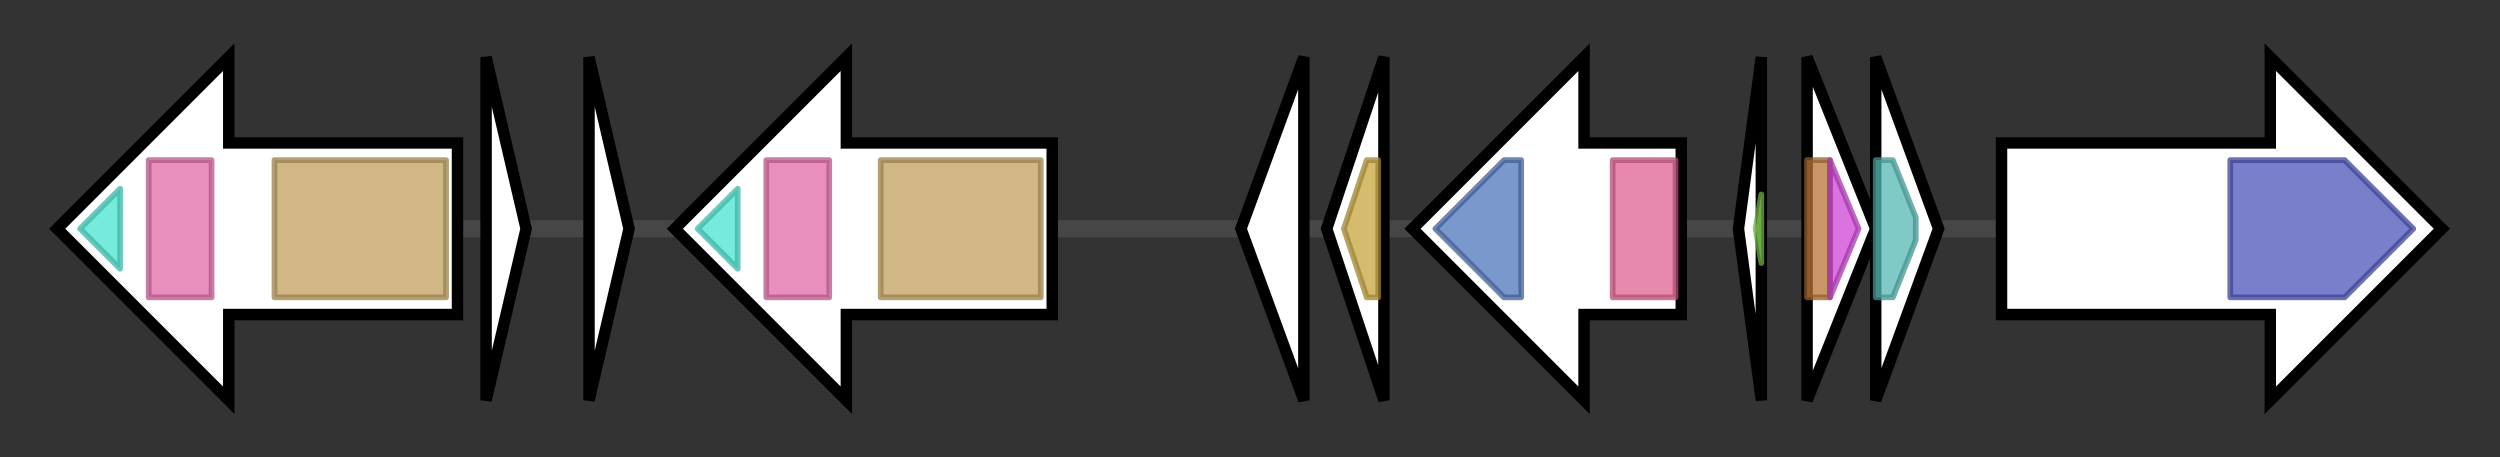 <svg version="1.1" baseProfile="full" xmlns="http://www.w3.org/2000/svg" width="437.167" height="80">
	<rect width="100%" height="100%" fill="#333333" stroke="none"/>
	<g>
		<line x1="10" y1="40.0" x2="427.167" y2="40.0" style="stroke:rgb(70,70,70); stroke-width:3 "/>
		<g>
			<title> (TeryDRAFT_3503)
Peptidase S8 and S53, subtilisin, kexin, sedolisin</title>
			<polygon class=" (TeryDRAFT_3503)
Peptidase S8 and S53, subtilisin, kexin, sedolisin" points="80,25 40,25 40,10 10,40 40,70 40,55 80,55" fill="rgb(255,255,255)" fill-opacity="1.0" stroke="rgb(0,0,0)" stroke-width="2"  />
			<g>
				<title>PatG_C (PF18065)
"PatG C-terminal"</title>
				<polygon class="PF18065" points="14,40 21,33 21,47" stroke-linejoin="round" width="11" height="24" fill="rgb(73,227,207)" stroke="rgb(58,181,165)" stroke-width="1" opacity="0.75" />
			</g>
			<g>
				<title>PatG_D (PF18047)
"PatG Domain"</title>
				<polygon class="PF18047" points="26,28 26,28 37,28 37,52 26,52 26,52" stroke-linejoin="round" width="11" height="24" fill="rgb(225,105,167)" stroke="rgb(180,84,133)" stroke-width="1" opacity="0.75" />
			</g>
			<g>
				<title>Peptidase_S8 (PF00082)
"Subtilase family"</title>
				<rect class="PF00082" x="48" y="28" stroke-linejoin="round" width="30" height="24" fill="rgb(193,159,94)" stroke="rgb(154,127,75)" stroke-width="1" opacity="0.75" />
			</g>
		</g>
		<g>
			<title> (TeryDRAFT_3504)
hypothetical protein</title>
			<polygon class=" (TeryDRAFT_3504)
hypothetical protein" points="85,10 92,40 85,70" fill="rgb(255,255,255)" fill-opacity="1.0" stroke="rgb(0,0,0)" stroke-width="2"  />
		</g>
		<g>
			<title> (TeryDRAFT_3543)
hypothetical protein</title>
			<polygon class=" (TeryDRAFT_3543)
hypothetical protein" points="103,10 110,40 103,70" fill="rgb(255,255,255)" fill-opacity="1.0" stroke="rgb(0,0,0)" stroke-width="2"  />
		</g>
		<g>
			<title> (TeryDRAFT_3505)
Peptidase S8 and S53, subtilisin, kexin, sedolisin</title>
			<polygon class=" (TeryDRAFT_3505)
Peptidase S8 and S53, subtilisin, kexin, sedolisin" points="184,25 148,25 148,10 118,40 148,70 148,55 184,55" fill="rgb(255,255,255)" fill-opacity="1.0" stroke="rgb(0,0,0)" stroke-width="2"  />
			<g>
				<title>PatG_C (PF18065)
"PatG C-terminal"</title>
				<polygon class="PF18065" points="122,40 129,33 129,47" stroke-linejoin="round" width="11" height="24" fill="rgb(73,227,207)" stroke="rgb(58,181,165)" stroke-width="1" opacity="0.75" />
			</g>
			<g>
				<title>PatG_D (PF18047)
"PatG Domain"</title>
				<polygon class="PF18047" points="134,28 134,28 145,28 145,52 134,52 134,52" stroke-linejoin="round" width="11" height="24" fill="rgb(225,105,167)" stroke="rgb(180,84,133)" stroke-width="1" opacity="0.75" />
			</g>
			<g>
				<title>Peptidase_S8 (PF00082)
"Subtilase family"</title>
				<rect class="PF00082" x="154" y="28" stroke-linejoin="round" width="28" height="24" fill="rgb(193,159,94)" stroke="rgb(154,127,75)" stroke-width="1" opacity="0.75" />
			</g>
		</g>
		<g>
			<title> (TeryDRAFT_3506)
hypothetical protein</title>
			<polygon class=" (TeryDRAFT_3506)
hypothetical protein" points="217,40 228,10 228,70" fill="rgb(255,255,255)" fill-opacity="1.0" stroke="rgb(0,0,0)" stroke-width="2"  />
		</g>
		<g>
			<title> (TeryDRAFT_3507)
Protein of unknown function DUF1568</title>
			<polygon class=" (TeryDRAFT_3507)
Protein of unknown function DUF1568" points="232,40 242,10 242,70" fill="rgb(255,255,255)" fill-opacity="1.0" stroke="rgb(0,0,0)" stroke-width="2"  />
			<g>
				<title>Y1_Tnp (PF01797)
"Transposase IS200 like"</title>
				<polygon class="PF01797" points="235,40 239,28 241,28 241,52 239,52" stroke-linejoin="round" width="9" height="24" fill="rgb(198,164,60)" stroke="rgb(158,131,47)" stroke-width="1" opacity="0.75" />
			</g>
		</g>
		<g>
			<title> (TeryDRAFT_3508)
hypothetical protein</title>
			<polygon class=" (TeryDRAFT_3508)
hypothetical protein" points="294,25 277,25 277,10 247,40 277,70 277,55 294,55" fill="rgb(255,255,255)" fill-opacity="1.0" stroke="rgb(0,0,0)" stroke-width="2"  />
			<g>
				<title>Nitroreductase (PF00881)
"Nitroreductase family"</title>
				<polygon class="PF00881" points="251,40 263,28 266,28 266,52 263,52" stroke-linejoin="round" width="19" height="24" fill="rgb(79,118,187)" stroke="rgb(63,94,149)" stroke-width="1" opacity="0.75" />
			</g>
			<g>
				<title>HTH_57 (PF18679)
"ThcOx helix turn helix domain"</title>
				<rect class="PF18679" x="282" y="28" stroke-linejoin="round" width="11" height="24" fill="rgb(223,96,145)" stroke="rgb(178,76,116)" stroke-width="1" opacity="0.75" />
			</g>
		</g>
		<g>
			<title> (TeryDRAFT_3509)
similar to XisI protein</title>
			<polygon class=" (TeryDRAFT_3509)
similar to XisI protein" points="304,40 308,10 308,70" fill="rgb(255,255,255)" fill-opacity="1.0" stroke="rgb(0,0,0)" stroke-width="2"  />
			<g>
				<title>XisI (PF08869)
"XisI protein"</title>
				<polygon class="PF08869" points="307,40 308,34 308,46" stroke-linejoin="round" width="4" height="24" fill="rgb(139,215,88)" stroke="rgb(111,172,70)" stroke-width="1" opacity="0.75" />
			</g>
		</g>
		<g>
			<title> (TeryDRAFT_3510)
Protein of unknown function DUF433</title>
			<polygon class=" (TeryDRAFT_3510)
Protein of unknown function DUF433" points="316,10 328,40 316,70" fill="rgb(255,255,255)" fill-opacity="1.0" stroke="rgb(0,0,0)" stroke-width="2"  />
			<g>
				<title>ParD_antitoxin (PF03693)
"Bacterial antitoxin of ParD toxin-antitoxin type II system and RHH"</title>
				<rect class="PF03693" x="316" y="28" stroke-linejoin="round" width="4" height="24" fill="rgb(185,115,52)" stroke="rgb(148,92,41)" stroke-width="1" opacity="0.75" />
			</g>
			<g>
				<title>DUF433 (PF04255)
"Protein of unknown function (DUF433)"</title>
				<polygon class="PF04255" points="320,28 320,28 325,40 325,40 320,52 320,52" stroke-linejoin="round" width="5" height="24" fill="rgb(205,68,213)" stroke="rgb(164,54,170)" stroke-width="1" opacity="0.75" />
			</g>
		</g>
		<g>
			<title> (TeryDRAFT_3511)
hypothetical protein</title>
			<polygon class=" (TeryDRAFT_3511)
hypothetical protein" points="328,10 339,40 328,70" fill="rgb(255,255,255)" fill-opacity="1.0" stroke="rgb(0,0,0)" stroke-width="2"  />
			<g>
				<title>DUF5615 (PF18480)
"Domain of unknown function (DUF5615)"</title>
				<polygon class="PF18480" points="328,28 331,28 335,38 335,42 331,52 328,52" stroke-linejoin="round" width="7" height="24" fill="rgb(84,184,178)" stroke="rgb(67,147,142)" stroke-width="1" opacity="0.75" />
			</g>
		</g>
		<g>
			<title> (TeryDRAFT_3512)
Protein of unknown function DUF181</title>
			<polygon class=" (TeryDRAFT_3512)
Protein of unknown function DUF181" points="350,25 397,25 397,10 427,40 397,70 397,55 350,55" fill="rgb(255,255,255)" fill-opacity="1.0" stroke="rgb(0,0,0)" stroke-width="2"  />
			<g>
				<title>YcaO (PF02624)
"YcaO cyclodehydratase, ATP-ad Mg2+-binding"</title>
				<polygon class="PF02624" points="390,28 410,28 422,40 410,52 390,52" stroke-linejoin="round" width="33" height="24" fill="rgb(76,84,185)" stroke="rgb(60,67,148)" stroke-width="1" opacity="0.75" />
			</g>
		</g>
	</g>
</svg>
